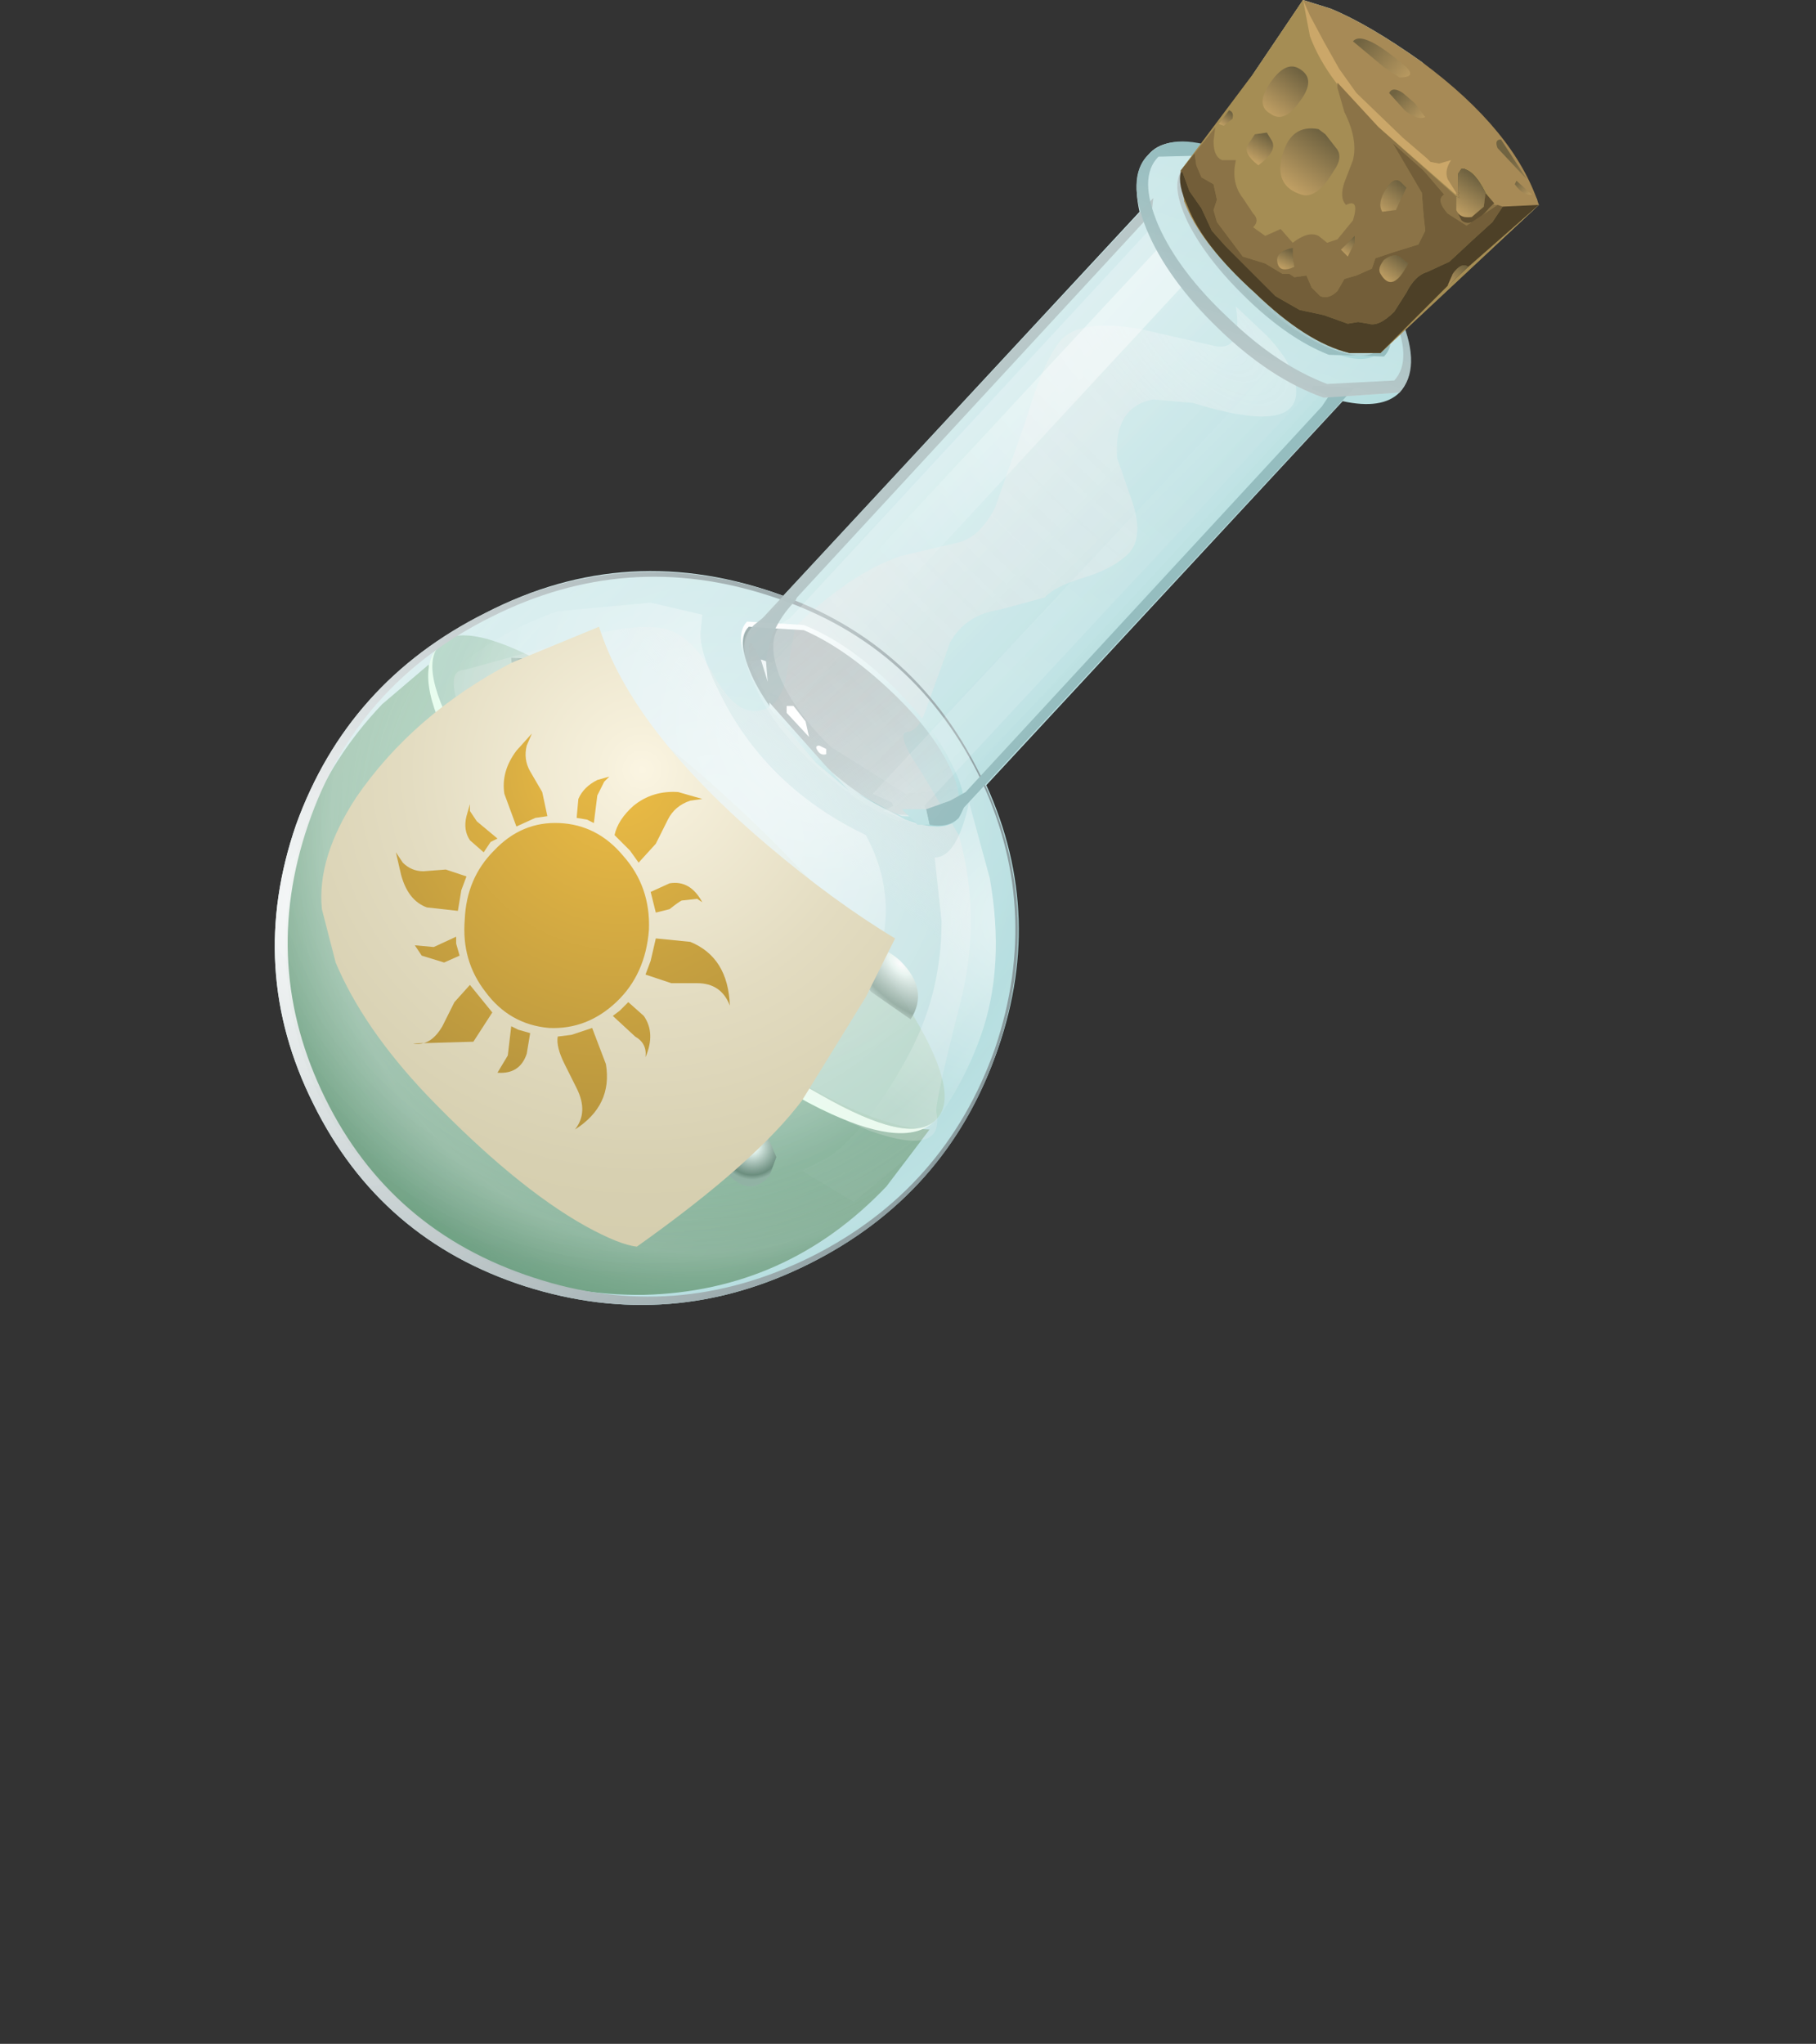 <?xml version="1.0" encoding="UTF-8" standalone="no"?>
<svg xmlns:xlink="http://www.w3.org/1999/xlink" height="59.35px" width="52.75px" xmlns="http://www.w3.org/2000/svg">
  <rect width="100%" height="100%" fill="#333333" stroke="none"/>
  <g transform="matrix(1.0, 0.0, 0.0, 1.0, 0.0, 0.0)">
    <use height="37.9" transform="matrix(1.0, 0.0, 0.0, 1.0, 8.0, 0.0)" width="36.7" xlink:href="#shape0"/>
  </g>
  <defs>
    <g id="shape0" transform="matrix(1.0, 0.0, 0.0, 1.0, -8.0, 0.0)">
      <path d="M43.6 4.05 L43.75 4.3 44.05 4.65 44.65 5.8 44.65 5.9 44.7 5.95 40.8 9.55 Q41.2 10.8 40.65 11.4 40.15 11.9 39.0 11.65 L28.65 22.8 Q30.4 26.65 28.9 30.7 27.4 34.75 23.5 36.7 19.5 38.7 15.25 37.35 11.05 36.0 9.1 32.05 7.15 28.15 8.6 23.95 10.1 19.8 14.1 17.8 18.25 15.65 22.75 17.3 L33.1 6.15 Q32.85 5.0 33.35 4.5 33.8 3.95 34.95 4.2 L35.3 3.7 35.4 3.6 36.3 2.35 36.4 2.15 37.85 0.0 38.65 0.25 Q39.75 0.7 41.3 1.8 L43.05 3.4 43.6 4.05" fill="url(#gradient0)" fill-rule="evenodd" stroke="none"/>
      <path d="M14.3 23.1 Q15.8 25.3 18.1 27.5 20.55 29.85 23.05 31.3 25.45 32.75 27.0 32.8 L25.75 34.45 Q22.85 37.5 18.7 37.6 14.5 37.65 11.45 34.75 8.4 31.85 8.3 27.7 8.2 23.5 11.1 20.45 L12.45 19.3 Q12.8 20.9 14.3 23.1" fill="url(#gradient1)" fill-rule="evenodd" stroke="none"/>
      <path d="M27.2 32.5 Q26.5 33.3 23.85 31.8 21.2 30.35 18.2 27.45 15.25 24.6 13.65 22.05 12.05 19.45 12.75 18.7 13.5 17.95 16.15 19.45 18.75 20.9 21.75 23.75 24.75 26.6 26.35 29.2 27.95 31.75 27.2 32.5" fill="url(#gradient2)" fill-rule="evenodd" stroke="none"/>
      <path d="M12.75 18.75 Q12.1 19.5 13.65 22.05 15.25 24.6 18.2 27.45 21.2 30.35 23.85 31.8 26.4 33.25 27.15 32.55 26.35 33.35 24.15 32.35 21.5 31.15 18.05 27.8 14.6 24.5 13.2 21.85 11.95 19.6 12.75 18.75" fill="#e6fded" fill-rule="evenodd" stroke="none"/>
      <path d="M18.7 30.6 L17.75 30.95 Q17.2 30.95 16.75 30.55 16.35 30.15 16.3 29.6 16.3 29.0 16.65 28.6 17.05 28.2 17.6 28.25 18.2 28.25 18.6 28.65 19.0 29.05 19.05 29.6 L18.7 30.6" fill="url(#gradient3)" fill-rule="evenodd" stroke="none"/>
      <path d="M12.7 23.25 L11.55 23.2 Q11.0 22.65 11.5 22.1 12.05 21.5 12.65 22.1 13.25 22.6 12.7 23.25" fill="url(#gradient4)" fill-rule="evenodd" stroke="none"/>
      <path d="M15.75 25.45 Q15.2 26.0 14.6 25.45 L14.35 24.9 14.55 24.3 Q15.1 23.75 15.7 24.3 16.3 24.9 15.75 25.45" fill="url(#gradient5)" fill-rule="evenodd" stroke="none"/>
      <path d="M21.55 28.1 Q21.0 28.65 20.4 28.1 19.8 27.5 20.35 26.95 20.9 26.4 21.5 26.95 L21.75 27.55 21.55 28.1" fill="url(#gradient6)" fill-rule="evenodd" stroke="none"/>
      <path d="M13.4 29.1 Q13.05 29.5 12.45 29.5 11.85 29.5 11.45 29.1 11.05 28.7 11.0 28.15 11.0 27.6 11.35 27.2 11.75 26.8 12.3 26.8 12.85 26.8 13.3 27.2 13.7 27.6 13.75 28.15 L13.4 29.1" fill="url(#gradient7)" fill-rule="evenodd" stroke="none"/>
      <path d="M22.35 34.15 Q21.8 34.75 21.2 34.15 20.95 33.95 20.95 33.6 20.9 33.25 21.15 33.0 21.7 32.4 22.3 33.0 L22.55 33.6 22.35 34.15" fill="url(#gradient8)" fill-rule="evenodd" stroke="none"/>
      <path d="M15.55 20.25 Q14.85 19.6 14.85 19.1 L16.55 19.2 Q17.35 20.0 16.65 21.0 16.15 20.85 15.55 20.25" fill="url(#gradient9)" fill-rule="evenodd" stroke="none"/>
      <path d="M20.95 27.5 Q20.4 26.95 20.4 26.6 L21.75 26.7 Q22.4 27.35 21.8 28.1 21.45 28.0 20.95 27.5" fill="url(#gradient10)" fill-rule="evenodd" stroke="none"/>
      <path d="M17.5 26.0 Q16.7 25.2 16.7 24.65 17.85 23.95 18.7 24.8 19.1 25.2 19.15 25.75 L18.8 26.85 17.5 26.0" fill="url(#gradient11)" fill-rule="evenodd" stroke="none"/>
      <path d="M25.3 28.8 L24.5 27.65 Q25.3 27.15 26.15 27.9 27.0 28.75 26.45 29.6 L25.3 28.8" fill="url(#gradient12)" fill-rule="evenodd" stroke="none"/>
      <path d="M29.8 12.2 Q30.3 10.5 30.8 9.9 31.35 9.25 33.1 9.55 L35.3 10.05 Q36.1 10.2 35.9 8.9 L36.8 9.75 Q37.7 10.7 37.65 11.45 37.55 12.6 34.65 11.7 L33.5 11.6 Q32.35 11.8 32.45 13.3 L32.9 14.6 Q33.25 15.7 32.7 16.15 32.25 16.55 31.4 16.8 30.6 17.05 30.35 17.35 L29.05 17.7 Q28.05 17.85 27.6 18.65 L26.95 20.45 Q26.7 21.25 26.35 21.25 26.0 21.3 26.75 22.4 L27.85 24.25 Q28.55 26.7 27.85 29.3 27.15 32.05 27.2 32.3 27.45 33.6 25.3 32.85 22.8 31.9 19.0 28.3 15.35 24.8 13.9 21.85 12.7 19.45 13.5 19.45 L16.05 18.75 Q18.3 18.05 19.25 18.25 20.05 18.4 20.7 19.55 21.3 20.65 21.9 20.65 22.65 20.65 22.85 19.6 L23.1 18.2 Q24.7 16.65 26.15 16.15 L27.85 15.75 Q28.45 15.6 28.9 14.75 L29.8 12.2" fill="url(#gradient13)" fill-rule="evenodd" stroke="none"/>
      <path d="M23.5 36.7 Q19.5 38.7 15.25 37.35 11.05 36.0 9.1 32.05 7.15 28.15 8.6 23.95 10.1 19.8 14.1 17.8 18.05 15.8 22.3 17.15 26.5 18.5 28.45 22.45 30.4 26.35 28.95 30.55 27.5 34.7 23.5 36.7" fill="url(#gradient14)" fill-rule="evenodd" stroke="none"/>
      <path d="M9.45 31.9 Q11.35 35.75 15.5 37.1 19.6 38.45 23.55 36.5 27.45 34.55 28.9 30.45 30.3 26.3 28.4 22.45 26.45 18.6 22.35 17.3 18.2 15.95 14.3 17.9 10.35 19.85 8.95 23.95 7.55 28.05 9.45 31.9 M9.1 32.05 Q7.15 28.15 8.6 23.95 10.1 19.8 14.1 17.8 18.05 15.8 22.3 17.15 26.5 18.5 28.45 22.45 30.4 26.35 28.95 30.55 27.5 34.7 23.5 36.7 19.5 38.7 15.25 37.35 11.05 36.0 9.1 32.05" fill="url(#gradient15)" fill-rule="evenodd" stroke="none"/>
      <path d="M20.35 18.35 Q20.3 19.0 21.1 20.5 22.45 22.95 25.15 24.25 26.4 26.55 24.95 29.1 L23.2 31.2 Q21.95 32.85 19.8 33.0 15.55 33.2 11.25 25.5 10.0 23.25 11.95 20.75 13.6 18.65 16.2 17.75 L18.9 17.5 20.4 17.85 20.35 18.35" fill="url(#gradient16)" fill-rule="evenodd" stroke="none"/>
      <path d="M27.15 24.9 Q27.8 24.9 28.15 23.3 L28.75 25.5 Q29.2 28.05 28.5 30.05 27.8 32.05 26.25 33.7 L24.8 34.9 23.3 34.0 24.15 33.55 Q25.25 32.7 26.3 30.8 27.35 28.95 27.35 26.75 L27.15 24.9" fill="url(#gradient17)" fill-rule="evenodd" stroke="none"/>
      <path d="M21.7 19.3 Q21.35 18.4 21.7 18.05 L23.35 18.15 Q24.6 18.65 25.85 19.85 27.1 21.05 27.65 22.2 28.25 23.35 27.8 23.8 27.4 24.2 26.3 23.8 L24.85 23.0 Q25.55 23.45 26.2 23.7 L27.65 23.75 Q28.1 23.3 27.55 22.2 27.0 21.1 25.75 19.95 24.5 18.8 23.35 18.3 L21.75 18.2 Q21.4 18.55 21.7 19.3" fill="url(#gradient18)" fill-rule="evenodd" stroke="none"/>
      <path d="M27.65 23.75 L26.05 23.65 Q24.9 23.15 23.7 22.0 22.45 20.85 21.9 19.75 21.35 18.6 21.75 18.2 L23.35 18.3 Q24.5 18.8 25.75 19.95 27.0 21.1 27.55 22.2 28.1 23.3 27.65 23.75" fill="url(#gradient19)" fill-rule="evenodd" stroke="none"/>
      <path d="M36.0 4.85 Q34.85 4.4 34.4 4.85 33.95 5.3 34.5 6.45 35.05 7.55 36.25 8.7 37.45 9.85 38.6 10.3 L40.2 10.35 Q40.65 9.9 40.1 8.75 39.6 7.6 38.35 6.5 L36.0 4.85 M33.35 4.5 Q34.0 3.8 35.5 4.35 37.05 4.9 38.55 6.3 40.1 7.7 40.7 9.25 41.3 10.7 40.65 11.4 L38.45 11.55 Q36.9 11.0 35.4 9.55 33.9 8.1 33.3 6.65 32.7 5.15 33.35 4.5" fill="url(#gradient20)" fill-rule="evenodd" stroke="none"/>
      <path d="M37.6 11.1 Q38.7 11.6 39.3 11.35 L27.95 23.55 27.8 23.8 26.1 23.85 Q24.9 23.35 23.65 22.2 22.4 21.05 21.9 19.85 21.35 18.7 21.85 18.2 L22.1 18.05 33.45 5.8 Q33.2 6.4 33.75 7.45 34.3 8.55 35.4 9.55 36.45 10.6 37.6 11.1" fill="url(#gradient21)" fill-rule="evenodd" stroke="none"/>
      <path d="M35.45 9.5 Q37.1 11.05 38.5 11.3 L28.0 22.65 27.85 22.9 26.3 23.05 24.15 21.7 Q23.1 20.7 22.65 19.65 22.25 18.6 22.7 18.1 L22.95 17.95 33.5 6.55 Q33.75 7.85 35.45 9.5" fill="url(#gradient22)" fill-rule="evenodd" stroke="none"/>
      <path d="M24.65 22.95 L23.7 22.15 22.35 20.55 22.35 20.4 23.95 22.2 24.65 22.95" fill="url(#gradient23)" fill-rule="evenodd" stroke="none"/>
      <path d="M33.5 5.75 L33.45 6.2 23.15 17.35 23.1 17.45 23.05 17.5 Q22.35 18.25 22.25 19.2 L22.1 19.15 21.85 18.7 Q21.75 18.6 21.75 18.85 L21.75 19.2 21.7 19.25 Q21.55 18.5 21.9 18.15 L22.15 17.95 33.5 5.75" fill="url(#gradient24)" fill-rule="evenodd" stroke="none"/>
      <path d="M38.15 11.2 L39.35 11.25 28.0 23.45 27.85 23.75 Q27.55 24.05 27.0 23.95 L26.9 23.5 27.6 23.25 28.05 23.0 38.4 11.8 38.6 11.5 38.1 11.3 38.15 11.2" fill="url(#gradient25)" fill-rule="evenodd" stroke="none"/>
      <path d="M33.7 7.15 L34.35 8.3 23.05 20.5 22.85 20.5 22.85 20.7 22.6 20.2 22.45 20.15 Q22.35 20.05 22.35 20.4 L21.75 19.2 21.8 19.2 22.1 19.15 22.3 19.8 22.25 19.2 22.45 19.25 33.7 7.15" fill="url(#gradient26)" fill-rule="evenodd" stroke="none"/>
      <path d="M22.3 19.8 L22.1 19.15 22.25 19.2 22.3 19.8" fill="url(#gradient27)" fill-rule="evenodd" stroke="none"/>
      <path d="M22.3 19.8 L22.1 19.15 22.25 19.2 22.3 19.8" fill="url(#gradient28)" fill-rule="evenodd" stroke="none"/>
      <path d="M38.05 11.3 L38.1 11.3 26.85 23.4 26.9 23.5 26.2 23.5 26.65 23.95 25.65 23.55 25.95 23.4 25.9 23.3 25.35 23.05 36.95 10.65 37.4 10.9 38.05 11.3" fill="url(#gradient29)" fill-rule="evenodd" stroke="none"/>
      <path d="M38.05 11.3 L37.4 10.9 38.15 11.2 38.1 11.3 38.05 11.3" fill="url(#gradient30)" fill-rule="evenodd" stroke="none"/>
      <path d="M38.05 11.3 L37.4 10.9 38.15 11.2 38.1 11.3 38.05 11.3" fill="url(#gradient31)" fill-rule="evenodd" stroke="none"/>
      <path d="M26.9 23.5 L27.0 23.95 26.65 23.95 26.2 23.5 26.9 23.5" fill="url(#gradient32)" fill-rule="evenodd" stroke="none"/>
      <path d="M26.9 23.5 L27.0 23.95 26.65 23.95 26.2 23.5 26.9 23.5" fill="url(#gradient33)" fill-rule="evenodd" stroke="none"/>
      <path d="M22.85 20.5 L23.05 20.5 23.4 20.95 23.5 21.4 22.85 20.7 22.85 20.5" fill="#ffffff" fill-rule="evenodd" stroke="none"/>
      <path d="M23.75 21.8 Q23.65 21.65 23.8 21.65 L24.0 21.75 24.0 21.9 Q23.85 21.95 23.75 21.8" fill="#ffffff" fill-rule="evenodd" stroke="none"/>
      <path d="M40.2 10.35 L38.6 10.3 Q37.45 9.85 36.25 8.7 35.05 7.55 34.5 6.45 33.95 5.3 34.4 4.85 34.85 4.4 36.0 4.85 L38.35 6.5 Q39.6 7.6 40.1 8.75 40.65 9.9 40.2 10.35" fill="url(#gradient34)" fill-rule="evenodd" stroke="none"/>
      <path d="M35.6 4.5 L33.65 4.55 Q33.05 5.15 33.65 6.55 34.25 7.9 35.7 9.25 37.1 10.6 38.55 11.15 L40.5 11.05 Q41.05 10.45 40.45 9.1 39.85 7.7 38.45 6.35 37.0 5.05 35.6 4.5 M33.35 4.5 Q34.0 3.8 35.5 4.35 37.05 4.9 38.55 6.3 40.1 7.7 40.7 9.25 41.3 10.7 40.65 11.4 L38.45 11.55 Q36.9 11.0 35.4 9.55 33.9 8.1 33.3 6.65 32.7 5.15 33.35 4.5" fill="url(#gradient35)" fill-rule="evenodd" stroke="none"/>
      <path d="M34.5 6.45 Q33.95 5.3 34.4 4.85 34.85 4.4 36.0 4.85 L36.75 5.25 36.15 4.95 Q35.0 4.5 34.6 4.95 34.15 5.4 34.65 6.5 35.15 7.55 36.3 8.65 37.45 9.75 38.6 10.2 39.7 10.65 40.1 10.2 40.5 9.75 40.05 8.75 L39.25 7.45 40.15 8.8 Q40.65 9.9 40.2 10.35 L38.6 10.3 Q37.45 9.85 36.25 8.7 35.05 7.55 34.5 6.45" fill="url(#gradient36)" fill-rule="evenodd" stroke="none"/>
      <path d="M36.0 4.85 L37.8 6.0 36.15 5.0 34.65 4.95 Q34.25 5.4 34.75 6.45 35.25 7.5 36.35 8.55 37.5 9.65 38.6 10.1 39.7 10.55 40.1 10.1 40.5 9.7 40.0 8.6 L38.35 6.5 Q39.6 7.6 40.1 8.75 40.65 9.9 40.2 10.35 L38.6 10.3 Q37.45 9.85 36.25 8.7 35.05 7.55 34.5 6.45 33.95 5.3 34.4 4.85 34.85 4.4 36.0 4.85" fill="url(#gradient37)" fill-rule="evenodd" stroke="none"/>
      <path d="M37.85 0.0 L38.65 0.25 Q39.75 0.7 41.3 1.8 44.0 3.8 44.7 5.95 L40.1 10.25 39.2 10.25 Q37.95 9.95 36.45 8.5 34.85 7.05 34.4 5.85 L34.3 4.95 36.4 2.15 37.85 0.0" fill="#a78a56" fill-rule="evenodd" stroke="none"/>
      <path d="M37.85 0.0 L38.05 0.45 38.45 1.2 38.9 2.0 39.4 2.7 40.75 4.0 41.45 4.6 41.55 4.7 41.8 4.75 42.15 4.65 Q41.95 4.95 42.05 5.2 L42.3 5.6 42.25 6.0 41.2 5.9 39.15 4.45 37.4 2.5 36.95 1.35 37.85 0.0" fill="#cba769" fill-rule="evenodd" stroke="none"/>
      <path d="M40.85 1.95 Q41.15 2.25 40.65 2.25 L40.2 1.95 39.3 1.2 Q39.55 0.9 40.55 1.7 L40.85 1.95" fill="url(#gradient38)" fill-rule="evenodd" stroke="none"/>
      <path d="M40.35 2.7 Q40.45 2.5 40.75 2.7 L41.1 3.0 41.4 3.4 Q41.15 3.5 40.8 3.2 L40.35 2.7" fill="url(#gradient39)" fill-rule="evenodd" stroke="none"/>
      <path d="M43.5 4.3 Q43.4 4.05 43.6 4.05 L44.35 5.2 44.25 5.1 43.5 4.3" fill="url(#gradient40)" fill-rule="evenodd" stroke="none"/>
      <path d="M44.0 5.35 L44.05 5.25 44.5 5.65 Q44.25 5.7 44.0 5.35" fill="url(#gradient41)" fill-rule="evenodd" stroke="none"/>
      <path d="M43.4 5.95 Q44.05 6.25 44.7 5.95 L40.1 10.25 39.2 10.25 Q37.95 9.95 36.45 8.5 34.85 7.05 34.4 5.85 L34.3 4.95 36.4 2.15 37.85 0.0 38.05 1.05 Q38.55 2.4 40.05 3.7 L42.4 5.75 42.35 5.3 Q42.35 4.85 42.55 4.9 42.85 4.9 43.4 5.95" fill="#a58d54" fill-rule="evenodd" stroke="none"/>
      <path d="M37.55 7.45 L37.55 7.2 Q37.05 7.3 37.1 7.6 37.15 7.95 37.6 7.75 L37.55 7.45 M40.15 6.15 L40.55 6.1 40.85 5.45 40.7 5.3 Q40.5 5.1 40.25 5.5 40.0 5.9 40.15 6.15 M38.95 7.25 L39.15 7.45 39.35 7.05 39.35 6.85 38.95 7.25 M43.25 6.05 L43.4 5.9 43.4 5.95 43.5 5.95 42.6 6.55 42.05 6.2 Q41.7 5.8 41.95 5.65 L41.35 4.95 40.45 4.15 41.3 5.6 41.35 6.25 41.4 6.7 41.2 7.1 40.55 7.3 39.95 7.5 39.85 7.8 39.4 8.0 39.05 8.1 38.85 8.45 Q38.6 8.7 38.35 8.6 L38.1 8.35 37.95 8.0 37.6 8.05 37.45 7.95 37.25 7.95 36.75 7.65 36.1 7.45 35.35 6.45 35.25 6.1 35.35 5.8 35.25 5.35 34.9 5.15 34.75 4.8 34.7 4.45 35.3 3.7 35.25 4.1 Q35.25 4.55 35.5 4.65 L35.9 4.65 Q35.75 5.3 36.1 5.75 L36.4 6.2 Q36.6 6.4 36.4 6.6 L36.75 6.85 37.2 6.65 37.55 7.05 Q38.0 6.7 38.3 6.85 L38.55 7.05 38.85 6.95 39.3 6.4 Q39.5 5.75 39.1 5.95 38.9 5.75 39.05 5.3 L39.3 4.65 Q39.45 4.05 39.05 3.25 L38.85 2.55 38.85 2.4 40.05 3.7 42.3 5.7 42.3 6.1 42.45 6.4 Q42.75 6.65 43.25 6.05" fill="#8b7347" fill-rule="evenodd" stroke="none"/>
      <path d="M43.4 5.9 L43.25 6.05 Q42.75 6.65 42.45 6.4 L42.3 6.1 Q42.4 6.35 42.75 6.3 L43.1 6.0 43.15 5.6 Q42.8 4.9 42.45 4.9 L42.55 4.9 43.4 5.9" fill="#615031" fill-rule="evenodd" stroke="none"/>
      <path d="M40.2 7.55 Q40.0 7.8 40.1 7.95 40.45 8.55 40.9 7.65 L40.65 7.45 Q40.45 7.35 40.2 7.55 M43.5 5.95 L43.65 6.0 43.35 6.45 42.8 6.95 42.1 7.6 41.45 7.9 Q41.1 8.0 40.85 8.5 L40.5 9.05 Q40.05 9.5 39.75 9.4 L39.45 9.35 39.15 9.4 38.45 9.15 37.75 9.0 37.05 8.6 36.5 8.05 35.6 7.15 35.2 6.7 34.9 6.05 34.55 5.55 34.35 5.0 34.3 5.0 34.3 4.95 34.7 4.45 34.75 4.8 34.9 5.15 35.25 5.35 35.35 5.8 35.25 6.1 35.35 6.45 36.1 7.45 36.75 7.65 37.25 7.95 37.45 7.95 37.6 8.05 37.95 8.0 38.1 8.35 38.35 8.6 Q38.6 8.7 38.85 8.45 L39.05 8.1 39.4 8.0 39.85 7.8 39.95 7.5 40.55 7.3 41.2 7.1 41.4 6.7 41.35 6.25 41.3 5.6 40.45 4.15 41.35 4.95 41.95 5.65 Q41.7 5.8 42.05 6.2 L42.6 6.55 43.5 5.95" fill="#735e39" fill-rule="evenodd" stroke="none"/>
      <path d="M43.35 6.45 L43.65 6.0 44.7 5.95 42.65 7.75 Q42.45 7.6 42.2 7.95 L42.05 8.3 40.1 10.25 39.2 10.25 Q37.95 9.95 36.45 8.5 34.95 7.15 34.5 6.0 34.2 5.35 34.3 5.0 L34.35 5.0 34.55 5.55 34.9 6.05 35.2 6.7 35.6 7.15 36.5 8.05 37.05 8.6 37.75 9.0 38.45 9.15 39.15 9.4 39.45 9.35 39.75 9.4 Q40.05 9.5 40.5 9.05 L40.85 8.5 Q41.1 8.0 41.45 7.9 L42.1 7.6 42.8 6.95 43.35 6.45" fill="#4d4027" fill-rule="evenodd" stroke="none"/>
      <path d="M36.9 3.3 Q36.45 3.05 36.9 2.4 37.35 1.75 37.75 2.0 38.25 2.3 37.75 2.95 37.3 3.6 36.9 3.3" fill="url(#gradient42)" fill-rule="evenodd" stroke="none"/>
      <path d="M37.8 5.65 Q37.0 5.4 37.25 4.5 37.5 3.6 38.3 3.75 L38.5 3.9 38.85 4.35 Q39.0 4.6 38.75 4.95 38.25 5.8 37.8 5.65" fill="url(#gradient43)" fill-rule="evenodd" stroke="none"/>
      <path d="M36.25 4.2 L36.45 3.9 36.8 3.85 36.95 4.1 Q37.1 4.4 36.55 4.8 36.1 4.45 36.25 4.2" fill="url(#gradient44)" fill-rule="evenodd" stroke="none"/>
      <path d="M35.7 3.2 Q35.85 3.25 35.8 3.45 L35.55 3.65 35.4 3.6 35.7 3.2" fill="url(#gradient45)" fill-rule="evenodd" stroke="none"/>
      <path d="M40.15 6.15 Q40.0 5.9 40.25 5.5 40.5 5.1 40.7 5.3 L40.85 5.45 40.55 6.1 40.15 6.15" fill="#705c39" fill-rule="evenodd" stroke="none"/>
      <path d="M40.15 6.15 Q40.0 5.9 40.25 5.5 40.5 5.1 40.7 5.3 L40.85 5.45 40.55 6.1 40.15 6.15" fill="url(#gradient46)" fill-rule="evenodd" stroke="none"/>
      <path d="M39.35 7.05 L39.15 7.45 38.95 7.25 39.35 6.85 39.35 7.05" fill="#705c39" fill-rule="evenodd" stroke="none"/>
      <path d="M39.35 7.05 L39.15 7.45 38.95 7.25 39.35 6.85 39.35 7.05" fill="url(#gradient47)" fill-rule="evenodd" stroke="none"/>
      <path d="M37.55 7.45 L37.6 7.75 Q37.15 7.95 37.1 7.6 37.05 7.3 37.55 7.2 L37.55 7.45" fill="#705c39" fill-rule="evenodd" stroke="none"/>
      <path d="M37.55 7.45 L37.6 7.75 Q37.15 7.95 37.1 7.6 37.05 7.3 37.55 7.2 L37.55 7.45" fill="url(#gradient48)" fill-rule="evenodd" stroke="none"/>
      <path d="M40.65 7.45 L40.9 7.65 Q40.45 8.55 40.1 7.95 40.0 7.8 40.2 7.55 40.45 7.35 40.65 7.45" fill="#615031" fill-rule="evenodd" stroke="none"/>
      <path d="M40.65 7.45 L40.9 7.65 Q40.45 8.55 40.1 7.95 40.0 7.8 40.2 7.55 40.45 7.35 40.65 7.45" fill="url(#gradient49)" fill-rule="evenodd" stroke="none"/>
      <path d="M42.2 7.95 Q42.45 7.6 42.65 7.75 L42.05 8.3 42.2 7.95" fill="#4d4027" fill-rule="evenodd" stroke="none"/>
      <path d="M42.2 7.95 Q42.45 7.6 42.65 7.75 L42.05 8.3 42.2 7.95" fill="url(#gradient50)" fill-rule="evenodd" stroke="none"/>
      <path d="M43.15 5.6 L43.1 6.0 42.75 6.3 Q42.4 6.35 42.3 6.1 L42.3 5.7 42.4 5.75 42.35 5.65 42.4 5.6 42.35 5.6 42.35 5.05 42.45 4.9 Q42.8 4.9 43.15 5.6" fill="#615031" fill-rule="evenodd" stroke="none"/>
      <path d="M43.15 5.6 L43.1 6.0 42.75 6.3 Q42.4 6.35 42.3 6.1 L42.3 5.7 42.4 5.75 42.35 5.65 42.4 5.6 42.35 5.6 42.35 5.05 42.45 4.9 Q42.8 4.9 43.15 5.6" fill="url(#gradient51)" fill-rule="evenodd" stroke="none"/>
      <path d="M17.4 18.2 Q18.35 21.2 22.3 24.55 24.25 26.2 26.0 27.25 L25.15 28.95 23.3 31.95 Q21.95 33.75 18.5 36.2 18.0 36.15 17.0 35.6 14.95 34.45 12.4 31.8 10.55 29.85 9.75 27.95 L9.35 26.4 Q9.2 24.9 10.35 23.15 12.0 20.75 14.85 19.25 L17.4 18.2" fill="url(#gradient52)" fill-rule="evenodd" stroke="none"/>
      <path d="M17.9 29.1 Q17.05 29.9 15.95 29.85 14.8 29.75 14.1 28.8 13.4 27.9 13.5 26.7 13.55 25.5 14.35 24.7 15.15 23.85 16.25 23.9 17.35 23.95 18.1 24.85 18.9 25.75 18.85 27.0 18.75 28.3 17.9 29.1" fill="url(#gradient53)" fill-rule="evenodd" stroke="none"/>
      <path d="M18.3 24.7 L17.85 24.25 Q17.95 23.8 18.4 23.4 18.95 22.95 19.7 23.0 L20.4 23.2 20.05 23.25 Q19.6 23.4 19.4 23.8 L19.05 24.5 18.55 25.05 18.3 24.7" fill="url(#gradient54)" fill-rule="evenodd" stroke="none"/>
      <path d="M13.65 28.6 L14.3 29.4 13.75 30.25 12.0 30.3 Q12.5 30.4 12.85 29.8 L13.2 29.1 13.65 28.6" fill="url(#gradient55)" fill-rule="evenodd" stroke="none"/>
      <path d="M19.05 26.5 L18.9 25.9 19.45 25.65 Q20.05 25.55 20.4 26.2 L20.25 26.1 19.8 26.15 Q19.7 26.2 19.45 26.4 L19.05 26.5" fill="url(#gradient56)" fill-rule="evenodd" stroke="none"/>
      <path d="M13.25 27.4 L13.35 27.75 12.9 27.95 12.25 27.75 12.05 27.45 12.6 27.5 13.25 27.2 13.25 27.4" fill="url(#gradient57)" fill-rule="evenodd" stroke="none"/>
      <path d="M15.45 21.3 L15.3 21.65 Q15.2 22.05 15.4 22.4 L15.75 23.0 15.9 23.7 15.55 23.75 15.0 24.0 14.65 23.05 Q14.55 22.4 15.0 21.8 L15.45 21.3" fill="url(#gradient58)" fill-rule="evenodd" stroke="none"/>
      <path d="M16.6 30.05 L17.2 29.85 17.6 30.9 Q17.8 32.1 16.7 32.8 17.1 32.3 16.75 31.6 L16.4 30.9 Q16.15 30.4 16.2 30.1 L16.6 30.05" fill="url(#gradient59)" fill-rule="evenodd" stroke="none"/>
      <path d="M12.95 25.25 L13.55 25.45 13.4 25.85 13.3 26.45 12.4 26.35 Q11.85 26.15 11.65 25.4 L11.5 24.75 11.7 25.05 Q11.95 25.3 12.3 25.3 L12.95 25.25" fill="url(#gradient60)" fill-rule="evenodd" stroke="none"/>
      <path d="M18.9 27.9 L19.05 27.25 20.05 27.35 Q21.15 27.8 21.2 29.2 20.95 28.55 20.25 28.55 L19.5 28.55 18.75 28.3 18.9 27.9" fill="url(#gradient61)" fill-rule="evenodd" stroke="none"/>
      <path d="M17.05 23.8 L16.75 23.75 16.8 23.2 Q16.95 22.85 17.35 22.65 L17.7 22.55 17.55 22.7 17.35 23.1 17.25 23.9 17.05 23.8" fill="url(#gradient62)" fill-rule="evenodd" stroke="none"/>
      <path d="M15.05 29.9 L15.4 30.0 15.3 30.6 Q15.1 31.2 14.45 31.15 L14.75 30.65 14.85 29.8 15.05 29.9" fill="url(#gradient63)" fill-rule="evenodd" stroke="none"/>
      <path d="M14.25 24.45 L14.05 24.75 13.65 24.4 Q13.45 24.1 13.55 23.7 L13.65 23.35 13.65 23.55 13.85 23.85 14.45 24.35 14.25 24.45" fill="url(#gradient64)" fill-rule="evenodd" stroke="none"/>
      <path d="M18.0 29.35 L18.25 29.1 18.7 29.5 Q19.05 30.0 18.75 30.7 18.8 30.3 18.45 30.1 L17.8 29.5 18.0 29.35" fill="url(#gradient65)" fill-rule="evenodd" stroke="none"/>
    </g>
    <linearGradient gradientTransform="matrix(0.01, 0.009, 0.009, -0.01, 26.6, 18.6)" gradientUnits="userSpaceOnUse" id="gradient0" spreadMethod="pad" x1="-819.2" x2="819.2">
      <stop offset="0.0" stop-color="#d9eeef"/>
      <stop offset="1.0" stop-color="#abd9db"/>
    </linearGradient>
    <radialGradient cx="0" cy="0" gradientTransform="matrix(-0.005, 0.016, 0.016, 0.005, 18.9, 23.55)" gradientUnits="userSpaceOnUse" id="gradient1" r="819.2" spreadMethod="pad">
      <stop offset="0.0" stop-color="#e5fdee" stop-opacity="0.667"/>
      <stop offset="0.988" stop-color="#5f9370" stop-opacity="0.847"/>
    </radialGradient>
    <radialGradient cx="0" cy="0" gradientTransform="matrix(-0.004, 0.012, 0.012, 0.004, 20.4, 21.8)" gradientUnits="userSpaceOnUse" id="gradient2" r="819.2" spreadMethod="pad">
      <stop offset="0.0" stop-color="#c3d8cc" stop-opacity="0.667"/>
      <stop offset="0.988" stop-color="#a3ccb8" stop-opacity="0.847"/>
    </radialGradient>
    <radialGradient cx="0" cy="0" gradientTransform="matrix(-0.001, 0.002, 0.002, 0.001, 17.85, 29.2)" gradientUnits="userSpaceOnUse" id="gradient3" r="819.2" spreadMethod="pad">
      <stop offset="0.0" stop-color="#ffffff"/>
      <stop offset="0.165" stop-color="#e2f4ee"/>
      <stop offset="0.859" stop-color="#577b6c" stop-opacity="0.847"/>
      <stop offset="1.0" stop-color="#87a99c" stop-opacity="0.847"/>
    </radialGradient>
    <radialGradient cx="0" cy="0" gradientTransform="matrix(-6.0E-4, 0.001, 0.001, 6.0E-4, 12.2, 22.4)" gradientUnits="userSpaceOnUse" id="gradient4" r="819.2" spreadMethod="pad">
      <stop offset="0.0" stop-color="#ffffff"/>
      <stop offset="0.165" stop-color="#e2f4ee"/>
      <stop offset="0.859" stop-color="#577b6c" stop-opacity="0.847"/>
      <stop offset="1.0" stop-color="#87a99c" stop-opacity="0.847"/>
    </radialGradient>
    <radialGradient cx="0" cy="0" gradientTransform="matrix(-6.0E-4, 0.001, 0.001, 6.0E-4, 15.25, 24.65)" gradientUnits="userSpaceOnUse" id="gradient5" r="819.2" spreadMethod="pad">
      <stop offset="0.0" stop-color="#ffffff"/>
      <stop offset="0.165" stop-color="#e2f4ee"/>
      <stop offset="0.859" stop-color="#577b6c" stop-opacity="0.847"/>
      <stop offset="1.0" stop-color="#87a99c" stop-opacity="0.847"/>
    </radialGradient>
    <radialGradient cx="0" cy="0" gradientTransform="matrix(-6.0E-4, 0.001, 0.001, 6.0E-4, 21.05, 27.25)" gradientUnits="userSpaceOnUse" id="gradient6" r="819.2" spreadMethod="pad">
      <stop offset="0.0" stop-color="#ffffff"/>
      <stop offset="0.165" stop-color="#e2f4ee"/>
      <stop offset="0.859" stop-color="#577b6c" stop-opacity="0.847"/>
      <stop offset="1.0" stop-color="#87a99c" stop-opacity="0.847"/>
    </radialGradient>
    <radialGradient cx="0" cy="0" gradientTransform="matrix(-0.001, 0.002, 0.002, 0.001, 12.55, 27.75)" gradientUnits="userSpaceOnUse" id="gradient7" r="819.2" spreadMethod="pad">
      <stop offset="0.0" stop-color="#ffffff"/>
      <stop offset="0.165" stop-color="#e2f4ee"/>
      <stop offset="0.859" stop-color="#577b6c" stop-opacity="0.847"/>
      <stop offset="1.0" stop-color="#87a99c" stop-opacity="0.847"/>
    </radialGradient>
    <radialGradient cx="0" cy="0" gradientTransform="matrix(-6.0E-4, 0.001, 0.001, 6.0E-4, 21.85, 33.3)" gradientUnits="userSpaceOnUse" id="gradient8" r="819.2" spreadMethod="pad">
      <stop offset="0.0" stop-color="#ffffff"/>
      <stop offset="0.165" stop-color="#e2f4ee"/>
      <stop offset="0.859" stop-color="#577b6c" stop-opacity="0.847"/>
      <stop offset="1.0" stop-color="#87a99c" stop-opacity="0.847"/>
    </radialGradient>
    <radialGradient cx="0" cy="0" gradientTransform="matrix(-0.001, 0.001, 0.002, 0.002, 16.55, 19.3)" gradientUnits="userSpaceOnUse" id="gradient9" r="819.2" spreadMethod="pad">
      <stop offset="0.0" stop-color="#ffffff"/>
      <stop offset="0.165" stop-color="#e2f4ee"/>
      <stop offset="0.859" stop-color="#577b6c" stop-opacity="0.847"/>
      <stop offset="1.0" stop-color="#87a99c" stop-opacity="0.847"/>
    </radialGradient>
    <radialGradient cx="0" cy="0" gradientTransform="matrix(-0.001, 9.0E-4, 0.002, 0.002, 21.75, 26.75)" gradientUnits="userSpaceOnUse" id="gradient10" r="819.2" spreadMethod="pad">
      <stop offset="0.0" stop-color="#ffffff"/>
      <stop offset="0.165" stop-color="#e2f4ee"/>
      <stop offset="0.859" stop-color="#577b6c" stop-opacity="0.847"/>
      <stop offset="1.0" stop-color="#87a99c" stop-opacity="0.847"/>
    </radialGradient>
    <radialGradient cx="0" cy="0" gradientTransform="matrix(-0.002, 0.001, 0.002, 0.003, 18.7, 24.85)" gradientUnits="userSpaceOnUse" id="gradient11" r="819.2" spreadMethod="pad">
      <stop offset="0.0" stop-color="#ffffff"/>
      <stop offset="0.165" stop-color="#e2f4ee"/>
      <stop offset="0.859" stop-color="#577b6c" stop-opacity="0.847"/>
      <stop offset="1.0" stop-color="#87a99c" stop-opacity="0.847"/>
    </radialGradient>
    <radialGradient cx="0" cy="0" gradientTransform="matrix(-0.001, 0.001, 0.002, 0.002, 26.15, 28.0)" gradientUnits="userSpaceOnUse" id="gradient12" r="819.2" spreadMethod="pad">
      <stop offset="0.0" stop-color="#ffffff"/>
      <stop offset="0.165" stop-color="#e2f4ee"/>
      <stop offset="0.859" stop-color="#577b6c" stop-opacity="0.847"/>
      <stop offset="1.0" stop-color="#87a99c" stop-opacity="0.847"/>
    </radialGradient>
    <radialGradient cx="0" cy="0" gradientTransform="matrix(-0.016, 0.016, 0.032, 0.031, 35.3, 9.7)" gradientUnits="userSpaceOnUse" id="gradient13" r="819.2" spreadMethod="pad">
      <stop offset="0.0" stop-color="#ffffff" stop-opacity="0.259"/>
      <stop offset="0.165" stop-color="#ebebeb" stop-opacity="0.369"/>
      <stop offset="0.859" stop-color="#e0e0e0" stop-opacity="0.459"/>
      <stop offset="1.0" stop-color="#ededed" stop-opacity="0.227"/>
    </radialGradient>
    <radialGradient cx="0" cy="0" gradientTransform="matrix(-0.009, 0.014, 0.013, 0.009, 20.75, 24.55)" gradientUnits="userSpaceOnUse" id="gradient14" r="819.2" spreadMethod="pad">
      <stop offset="0.0" stop-color="#ffffff" stop-opacity="0.478"/>
      <stop offset="0.71" stop-color="#ffffff" stop-opacity="0.082"/>
      <stop offset="0.867" stop-color="#ffffff" stop-opacity="0.2"/>
      <stop offset="1.0" stop-color="#ffffff" stop-opacity="0.027"/>
    </radialGradient>
    <radialGradient cx="0" cy="0" gradientTransform="matrix(0.023, 6.0E-4, 6.0E-4, -0.023, 10.0, 26.5)" gradientUnits="userSpaceOnUse" id="gradient15" r="819.2" spreadMethod="pad">
      <stop offset="0.0" stop-color="#ffffff" stop-opacity="0.949"/>
      <stop offset="1.0" stop-color="#8a9b9e"/>
    </radialGradient>
    <radialGradient cx="0" cy="0" gradientTransform="matrix(-0.006, 0.01, 0.011, 0.007, 23.5, 21.4)" gradientUnits="userSpaceOnUse" id="gradient16" r="819.2" spreadMethod="pad">
      <stop offset="0.0" stop-color="#ffffff" stop-opacity="0.588"/>
      <stop offset="1.0" stop-color="#ffffff" stop-opacity="0.0"/>
    </radialGradient>
    <radialGradient cx="0" cy="0" gradientTransform="matrix(-0.004, 0.007, 0.007, 0.004, 29.65, 26.7)" gradientUnits="userSpaceOnUse" id="gradient17" r="819.2" spreadMethod="pad">
      <stop offset="0.0" stop-color="#ffffff" stop-opacity="0.62"/>
      <stop offset="1.0" stop-color="#ffffff" stop-opacity="0.027"/>
    </radialGradient>
    <linearGradient gradientTransform="matrix(0.002, 0.004, 0.004, -0.002, 24.75, 20.95)" gradientUnits="userSpaceOnUse" id="gradient18" spreadMethod="pad" x1="-819.2" x2="819.2">
      <stop offset="0.0" stop-color="#ffffff" stop-opacity="0.949"/>
      <stop offset="1.0" stop-color="#abd9db"/>
    </linearGradient>
    <linearGradient gradientTransform="matrix(0.003, 0.004, 0.004, -0.003, 24.85, 21.15)" gradientUnits="userSpaceOnUse" id="gradient19" spreadMethod="pad" x1="-819.2" x2="819.2">
      <stop offset="0.0" stop-color="#000000" stop-opacity="0.247"/>
      <stop offset="1.0" stop-color="#000000" stop-opacity="0.027"/>
    </linearGradient>
    <linearGradient gradientTransform="matrix(0.001, -0.003, -0.003, -0.001, 37.0, 7.95)" gradientUnits="userSpaceOnUse" id="gradient20" spreadMethod="pad" x1="-819.2" x2="819.2">
      <stop offset="0.0" stop-color="#ffffff" stop-opacity="0.22"/>
      <stop offset="1.0" stop-color="#ffffff" stop-opacity="0.027"/>
    </linearGradient>
    <linearGradient gradientTransform="matrix(0.004, 0.004, 0.007, -0.007, 30.05, 15.4)" gradientUnits="userSpaceOnUse" id="gradient21" spreadMethod="pad" x1="-819.2" x2="819.2">
      <stop offset="0.0" stop-color="#ffffff" stop-opacity="0.22"/>
      <stop offset="1.0" stop-color="#ffffff" stop-opacity="0.027"/>
    </linearGradient>
    <linearGradient gradientTransform="matrix(0.003, 0.003, 0.006, -0.006, 30.1, 15.3)" gradientUnits="userSpaceOnUse" id="gradient22" spreadMethod="pad" x1="-819.2" x2="819.2">
      <stop offset="0.0" stop-color="#ffffff" stop-opacity="0.22"/>
      <stop offset="1.0" stop-color="#ffffff" stop-opacity="0.027"/>
    </linearGradient>
    <linearGradient gradientTransform="matrix(0.004, 0.003, 0.007, -0.007, 23.8, 22.0)" gradientUnits="userSpaceOnUse" id="gradient23" spreadMethod="pad" x1="-819.2" x2="819.2">
      <stop offset="0.0" stop-color="#ffffff" stop-opacity="0.949"/>
      <stop offset="1.0" stop-color="#abd9db"/>
    </linearGradient>
    <linearGradient gradientTransform="matrix(0.004, 0.004, 0.008, -0.008, 30.7, 15.5)" gradientUnits="userSpaceOnUse" id="gradient24" spreadMethod="pad" x1="-819.2" x2="819.2">
      <stop offset="0.0" stop-color="#b7c6c7" stop-opacity="0.949"/>
      <stop offset="1.0" stop-color="#95bdbf"/>
    </linearGradient>
    <linearGradient gradientTransform="matrix(0.004, 0.003, 0.003, -0.004, 30.0, 14.75)" gradientUnits="userSpaceOnUse" id="gradient25" spreadMethod="pad" x1="-819.2" x2="819.2">
      <stop offset="0.0" stop-color="#b7c6c7" stop-opacity="0.949"/>
      <stop offset="1.0" stop-color="#95bdbf"/>
    </linearGradient>
    <linearGradient gradientTransform="matrix(-0.003, 0.004, 0.007, 0.007, 28.6, 13.35)" gradientUnits="userSpaceOnUse" id="gradient26" spreadMethod="pad" x1="-819.2" x2="819.2">
      <stop offset="0.0" stop-color="#ffffff" stop-opacity="0.42"/>
      <stop offset="1.0" stop-color="#ffffff" stop-opacity="0.027"/>
    </linearGradient>
    <linearGradient gradientTransform="matrix(0.004, 0.003, 0.007, -0.007, 24.3, 21.45)" gradientUnits="userSpaceOnUse" id="gradient27" spreadMethod="pad" x1="-819.2" x2="819.2">
      <stop offset="0.0" stop-color="#ffffff" stop-opacity="0.949"/>
      <stop offset="1.0" stop-color="#abd9db"/>
    </linearGradient>
    <linearGradient gradientTransform="matrix(-0.001, 0.002, 0.003, 0.003, 24.6, 16.95)" gradientUnits="userSpaceOnUse" id="gradient28" spreadMethod="pad" x1="-819.2" x2="819.2">
      <stop offset="0.0" stop-color="#ffffff" stop-opacity="0.42"/>
      <stop offset="1.0" stop-color="#ffffff" stop-opacity="0.027"/>
    </linearGradient>
    <linearGradient gradientTransform="matrix(0.003, -0.004, 0.007, 0.006, 32.3, 16.75)" gradientUnits="userSpaceOnUse" id="gradient29" spreadMethod="pad" x1="-819.2" x2="819.2">
      <stop offset="0.0" stop-color="#ffffff" stop-opacity="0.137"/>
      <stop offset="1.0" stop-color="#ffffff" stop-opacity="0.027"/>
    </linearGradient>
    <linearGradient gradientTransform="matrix(0.004, 0.004, 0.007, -0.008, 35.85, 9.2)" gradientUnits="userSpaceOnUse" id="gradient30" spreadMethod="pad" x1="-819.2" x2="819.2">
      <stop offset="0.0" stop-color="#ffffff"/>
      <stop offset="1.0" stop-color="#abd9db"/>
    </linearGradient>
    <linearGradient gradientTransform="matrix(0.001, -0.002, 0.003, 0.003, 35.4, 13.55)" gradientUnits="userSpaceOnUse" id="gradient31" spreadMethod="pad" x1="-819.2" x2="819.2">
      <stop offset="0.0" stop-color="#ffffff" stop-opacity="0.137"/>
      <stop offset="1.0" stop-color="#ffffff" stop-opacity="0.027"/>
    </linearGradient>
    <linearGradient gradientTransform="matrix(0.004, 0.004, 0.007, -0.008, 24.45, 21.5)" gradientUnits="userSpaceOnUse" id="gradient32" spreadMethod="pad" x1="-819.2" x2="819.2">
      <stop offset="0.0" stop-color="#ffffff"/>
      <stop offset="1.0" stop-color="#abd9db"/>
    </linearGradient>
    <linearGradient gradientTransform="matrix(0.001, -0.002, 0.003, 0.003, 29.1, 21.15)" gradientUnits="userSpaceOnUse" id="gradient33" spreadMethod="pad" x1="-819.2" x2="819.2">
      <stop offset="0.0" stop-color="#ffffff" stop-opacity="0.137"/>
      <stop offset="1.0" stop-color="#ffffff" stop-opacity="0.027"/>
    </linearGradient>
    <linearGradient gradientTransform="matrix(0.004, 0.003, 0.006, -0.007, 37.3, 7.6)" gradientUnits="userSpaceOnUse" id="gradient34" spreadMethod="pad" x1="-819.2" x2="819.2">
      <stop offset="0.0" stop-color="#000000" stop-opacity="0.086"/>
      <stop offset="1.0" stop-color="#bcd9db" stop-opacity="0.42"/>
    </linearGradient>
    <linearGradient gradientTransform="matrix(0.001, -0.003, -0.003, -0.001, 37.0, 7.95)" gradientUnits="userSpaceOnUse" id="gradient35" spreadMethod="pad" x1="-819.2" x2="819.2">
      <stop offset="0.0" stop-color="#b7c6c7" stop-opacity="0.949"/>
      <stop offset="1.0" stop-color="#95bdbf"/>
    </linearGradient>
    <linearGradient gradientTransform="matrix(0.002, 0.004, 0.004, -0.002, 37.3, 7.6)" gradientUnits="userSpaceOnUse" id="gradient36" spreadMethod="pad" x1="-819.2" x2="819.2">
      <stop offset="0.0" stop-color="#ffffff" stop-opacity="0.949"/>
      <stop offset="1.0" stop-color="#abd9db"/>
    </linearGradient>
    <linearGradient gradientTransform="matrix(0.004, 0.003, 0.006, -0.007, 37.3, 7.6)" gradientUnits="userSpaceOnUse" id="gradient37" spreadMethod="pad" x1="-819.2" x2="819.2">
      <stop offset="0.0" stop-color="#b7c6c7" stop-opacity="0.949"/>
      <stop offset="1.0" stop-color="#95bdbf"/>
    </linearGradient>
    <linearGradient gradientTransform="matrix(-9.0E-4, -8.0E-4, -8.0E-4, 9.0E-4, 40.3, 1.75)" gradientUnits="userSpaceOnUse" id="gradient38" spreadMethod="pad" x1="-819.2" x2="819.2">
      <stop offset="0.0" stop-color="#c1a064"/>
      <stop offset="1.0" stop-color="#706341"/>
    </linearGradient>
    <linearGradient gradientTransform="matrix(-6.0E-4, -5.0E-4, -6.0E-4, 6.0E-4, 41.0, 3.1)" gradientUnits="userSpaceOnUse" id="gradient39" spreadMethod="pad" x1="-819.2" x2="819.2">
      <stop offset="0.0" stop-color="#c1a064"/>
      <stop offset="1.0" stop-color="#706341"/>
    </linearGradient>
    <linearGradient gradientTransform="matrix(-0.001, -0.001, -0.001, 0.001, 44.7, 5.3)" gradientUnits="userSpaceOnUse" id="gradient40" spreadMethod="pad" x1="-819.2" x2="819.2">
      <stop offset="0.0" stop-color="#c1a064"/>
      <stop offset="1.0" stop-color="#706341"/>
    </linearGradient>
    <linearGradient gradientTransform="matrix(-3.0E-4, -3.0E-4, -3.0E-4, 3.0E-4, 44.25, 5.5)" gradientUnits="userSpaceOnUse" id="gradient41" spreadMethod="pad" x1="-819.2" x2="819.2">
      <stop offset="0.0" stop-color="#c1a064"/>
      <stop offset="1.0" stop-color="#706341"/>
    </linearGradient>
    <linearGradient gradientTransform="matrix(5.0E-4, -8.0E-4, -8.0E-4, -6.0E-4, 37.3, 2.7)" gradientUnits="userSpaceOnUse" id="gradient42" spreadMethod="pad" x1="-819.2" x2="819.2">
      <stop offset="0.0" stop-color="#c1a064"/>
      <stop offset="1.0" stop-color="#706341"/>
    </linearGradient>
    <linearGradient gradientTransform="matrix(7.0E-4, -9.0E-4, -0.001, -7.0E-4, 37.95, 4.7)" gradientUnits="userSpaceOnUse" id="gradient43" spreadMethod="pad" x1="-819.2" x2="819.2">
      <stop offset="0.0" stop-color="#c1a064"/>
      <stop offset="1.0" stop-color="#706341"/>
    </linearGradient>
    <linearGradient gradientTransform="matrix(3.0E-4, -4.0E-4, -5.0E-4, -3.0E-4, 36.6, 4.3)" gradientUnits="userSpaceOnUse" id="gradient44" spreadMethod="pad" x1="-819.2" x2="819.2">
      <stop offset="0.0" stop-color="#c1a064"/>
      <stop offset="1.0" stop-color="#706341"/>
    </linearGradient>
    <linearGradient gradientTransform="matrix(2.0E-4, -2.0E-4, -3.0E-4, -2.0E-4, 35.6, 3.45)" gradientUnits="userSpaceOnUse" id="gradient45" spreadMethod="pad" x1="-819.2" x2="819.2">
      <stop offset="0.0" stop-color="#c1a064"/>
      <stop offset="1.0" stop-color="#706341"/>
    </linearGradient>
    <linearGradient gradientTransform="matrix(4.0E-4, -5.0E-4, -5.0E-4, -4.0E-4, 40.45, 5.8)" gradientUnits="userSpaceOnUse" id="gradient46" spreadMethod="pad" x1="-819.2" x2="819.2">
      <stop offset="0.0" stop-color="#c1a064"/>
      <stop offset="1.0" stop-color="#706341"/>
    </linearGradient>
    <linearGradient gradientTransform="matrix(2.0E-4, -3.0E-4, -3.0E-4, -2.0E-4, 39.2, 7.15)" gradientUnits="userSpaceOnUse" id="gradient47" spreadMethod="pad" x1="-819.2" x2="819.2">
      <stop offset="0.0" stop-color="#c1a064"/>
      <stop offset="1.0" stop-color="#706341"/>
    </linearGradient>
    <linearGradient gradientTransform="matrix(2.0E-4, -3.0E-4, -4.0E-4, -2.0E-4, 37.4, 7.55)" gradientUnits="userSpaceOnUse" id="gradient48" spreadMethod="pad" x1="-819.2" x2="819.2">
      <stop offset="0.0" stop-color="#c1a064"/>
      <stop offset="1.0" stop-color="#706341"/>
    </linearGradient>
    <linearGradient gradientTransform="matrix(3.0E-4, -4.0E-4, -4.0E-4, -3.0E-4, 40.45, 7.8)" gradientUnits="userSpaceOnUse" id="gradient49" spreadMethod="pad" x1="-819.2" x2="819.2">
      <stop offset="0.0" stop-color="#c1a064"/>
      <stop offset="1.0" stop-color="#706341"/>
    </linearGradient>
    <linearGradient gradientTransform="matrix(3.0E-4, -4.0E-4, -4.0E-4, -3.0E-4, 42.3, 8.05)" gradientUnits="userSpaceOnUse" id="gradient50" spreadMethod="pad" x1="-819.2" x2="819.2">
      <stop offset="0.0" stop-color="#c1a064"/>
      <stop offset="1.0" stop-color="#706341"/>
    </linearGradient>
    <linearGradient gradientTransform="matrix(4.0E-4, -6.0E-4, -6.0E-4, -4.0E-4, 42.6, 5.7)" gradientUnits="userSpaceOnUse" id="gradient51" spreadMethod="pad" x1="-819.2" x2="819.2">
      <stop offset="0.0" stop-color="#c1a064"/>
      <stop offset="1.0" stop-color="#706341"/>
    </linearGradient>
    <radialGradient cx="0" cy="0" gradientTransform="matrix(-0.009, 0.017, 0.017, 0.009, 18.65, 22.35)" gradientUnits="userSpaceOnUse" id="gradient52" r="819.2" spreadMethod="pad">
      <stop offset="0.0" stop-color="#fbf5e2"/>
      <stop offset="0.071" stop-color="#f6f0db"/>
      <stop offset="0.431" stop-color="#e3dcc1"/>
      <stop offset="0.749" stop-color="#d7d0b1"/>
      <stop offset="1.0" stop-color="#d3ccac"/>
    </radialGradient>
    <radialGradient cx="0" cy="0" gradientTransform="matrix(-0.002, 0.012, 0.012, 0.002, 18.0, 22.6)" gradientUnits="userSpaceOnUse" id="gradient53" r="819.2" spreadMethod="pad">
      <stop offset="0.0" stop-color="#ecbc45"/>
      <stop offset="1.0" stop-color="#b7953e"/>
    </radialGradient>
    <radialGradient cx="0" cy="0" gradientTransform="matrix(-0.002, 0.012, 0.012, 0.002, 18.0, 22.6)" gradientUnits="userSpaceOnUse" id="gradient54" r="819.2" spreadMethod="pad">
      <stop offset="0.0" stop-color="#ecbc45"/>
      <stop offset="1.0" stop-color="#b7953e"/>
    </radialGradient>
    <radialGradient cx="0" cy="0" gradientTransform="matrix(-0.002, 0.012, 0.012, 0.002, 18.0, 22.6)" gradientUnits="userSpaceOnUse" id="gradient55" r="819.2" spreadMethod="pad">
      <stop offset="0.0" stop-color="#ecbc45"/>
      <stop offset="1.0" stop-color="#b7953e"/>
    </radialGradient>
    <radialGradient cx="0" cy="0" gradientTransform="matrix(-0.002, 0.011, 0.011, 0.002, 17.45, 22.5)" gradientUnits="userSpaceOnUse" id="gradient56" r="819.2" spreadMethod="pad">
      <stop offset="0.0" stop-color="#ecbc45"/>
      <stop offset="1.0" stop-color="#b7953e"/>
    </radialGradient>
    <radialGradient cx="0" cy="0" gradientTransform="matrix(-0.004, 0.011, 0.011, 0.004, 17.75, 22.45)" gradientUnits="userSpaceOnUse" id="gradient57" r="819.2" spreadMethod="pad">
      <stop offset="0.0" stop-color="#ecbc45"/>
      <stop offset="1.0" stop-color="#b7953e"/>
    </radialGradient>
    <radialGradient cx="0" cy="0" gradientTransform="matrix(-0.002, 0.008, 0.008, 0.002, 17.15, 22.35)" gradientUnits="userSpaceOnUse" id="gradient58" r="819.2" spreadMethod="pad">
      <stop offset="0.0" stop-color="#ecbc45"/>
      <stop offset="1.0" stop-color="#b7953e"/>
    </radialGradient>
    <radialGradient cx="0" cy="0" gradientTransform="matrix(-0.002, 0.013, 0.013, 0.002, 17.6, 22.2)" gradientUnits="userSpaceOnUse" id="gradient59" r="819.2" spreadMethod="pad">
      <stop offset="0.0" stop-color="#ecbc45"/>
      <stop offset="1.0" stop-color="#b7953e"/>
    </radialGradient>
    <radialGradient cx="0" cy="0" gradientTransform="matrix(-0.004, 0.011, 0.011, 0.004, 18.1, 22.55)" gradientUnits="userSpaceOnUse" id="gradient60" r="819.2" spreadMethod="pad">
      <stop offset="0.0" stop-color="#ecbc45"/>
      <stop offset="1.0" stop-color="#b7953e"/>
    </radialGradient>
    <radialGradient cx="0" cy="0" gradientTransform="matrix(-0.002, 0.013, 0.013, 0.002, 16.55, 21.0)" gradientUnits="userSpaceOnUse" id="gradient61" r="819.2" spreadMethod="pad">
      <stop offset="0.0" stop-color="#ecbc45"/>
      <stop offset="1.0" stop-color="#b7953e"/>
    </radialGradient>
    <radialGradient cx="0" cy="0" gradientTransform="matrix(-0.004, 0.012, 0.012, 0.004, 17.85, 21.55)" gradientUnits="userSpaceOnUse" id="gradient62" r="819.2" spreadMethod="pad">
      <stop offset="0.0" stop-color="#ecbc45"/>
      <stop offset="1.0" stop-color="#b7953e"/>
    </radialGradient>
    <radialGradient cx="0" cy="0" gradientTransform="matrix(-0.003, 0.012, 0.012, 0.003, 17.4, 21.8)" gradientUnits="userSpaceOnUse" id="gradient63" r="819.2" spreadMethod="pad">
      <stop offset="0.0" stop-color="#ecbc45"/>
      <stop offset="1.0" stop-color="#b7953e"/>
    </radialGradient>
    <radialGradient cx="0" cy="0" gradientTransform="matrix(-0.004, 0.011, 0.011, 0.004, 17.2, 22.3)" gradientUnits="userSpaceOnUse" id="gradient64" r="819.2" spreadMethod="pad">
      <stop offset="0.0" stop-color="#ecbc45"/>
      <stop offset="1.0" stop-color="#b7953e"/>
    </radialGradient>
    <radialGradient cx="0" cy="0" gradientTransform="matrix(-4.0E-4, 0.013, 0.013, 4.0E-4, 17.15, 22.1)" gradientUnits="userSpaceOnUse" id="gradient65" r="819.2" spreadMethod="pad">
      <stop offset="0.0" stop-color="#ecbc45"/>
      <stop offset="1.0" stop-color="#b7953e"/>
    </radialGradient>
  </defs>
</svg>
